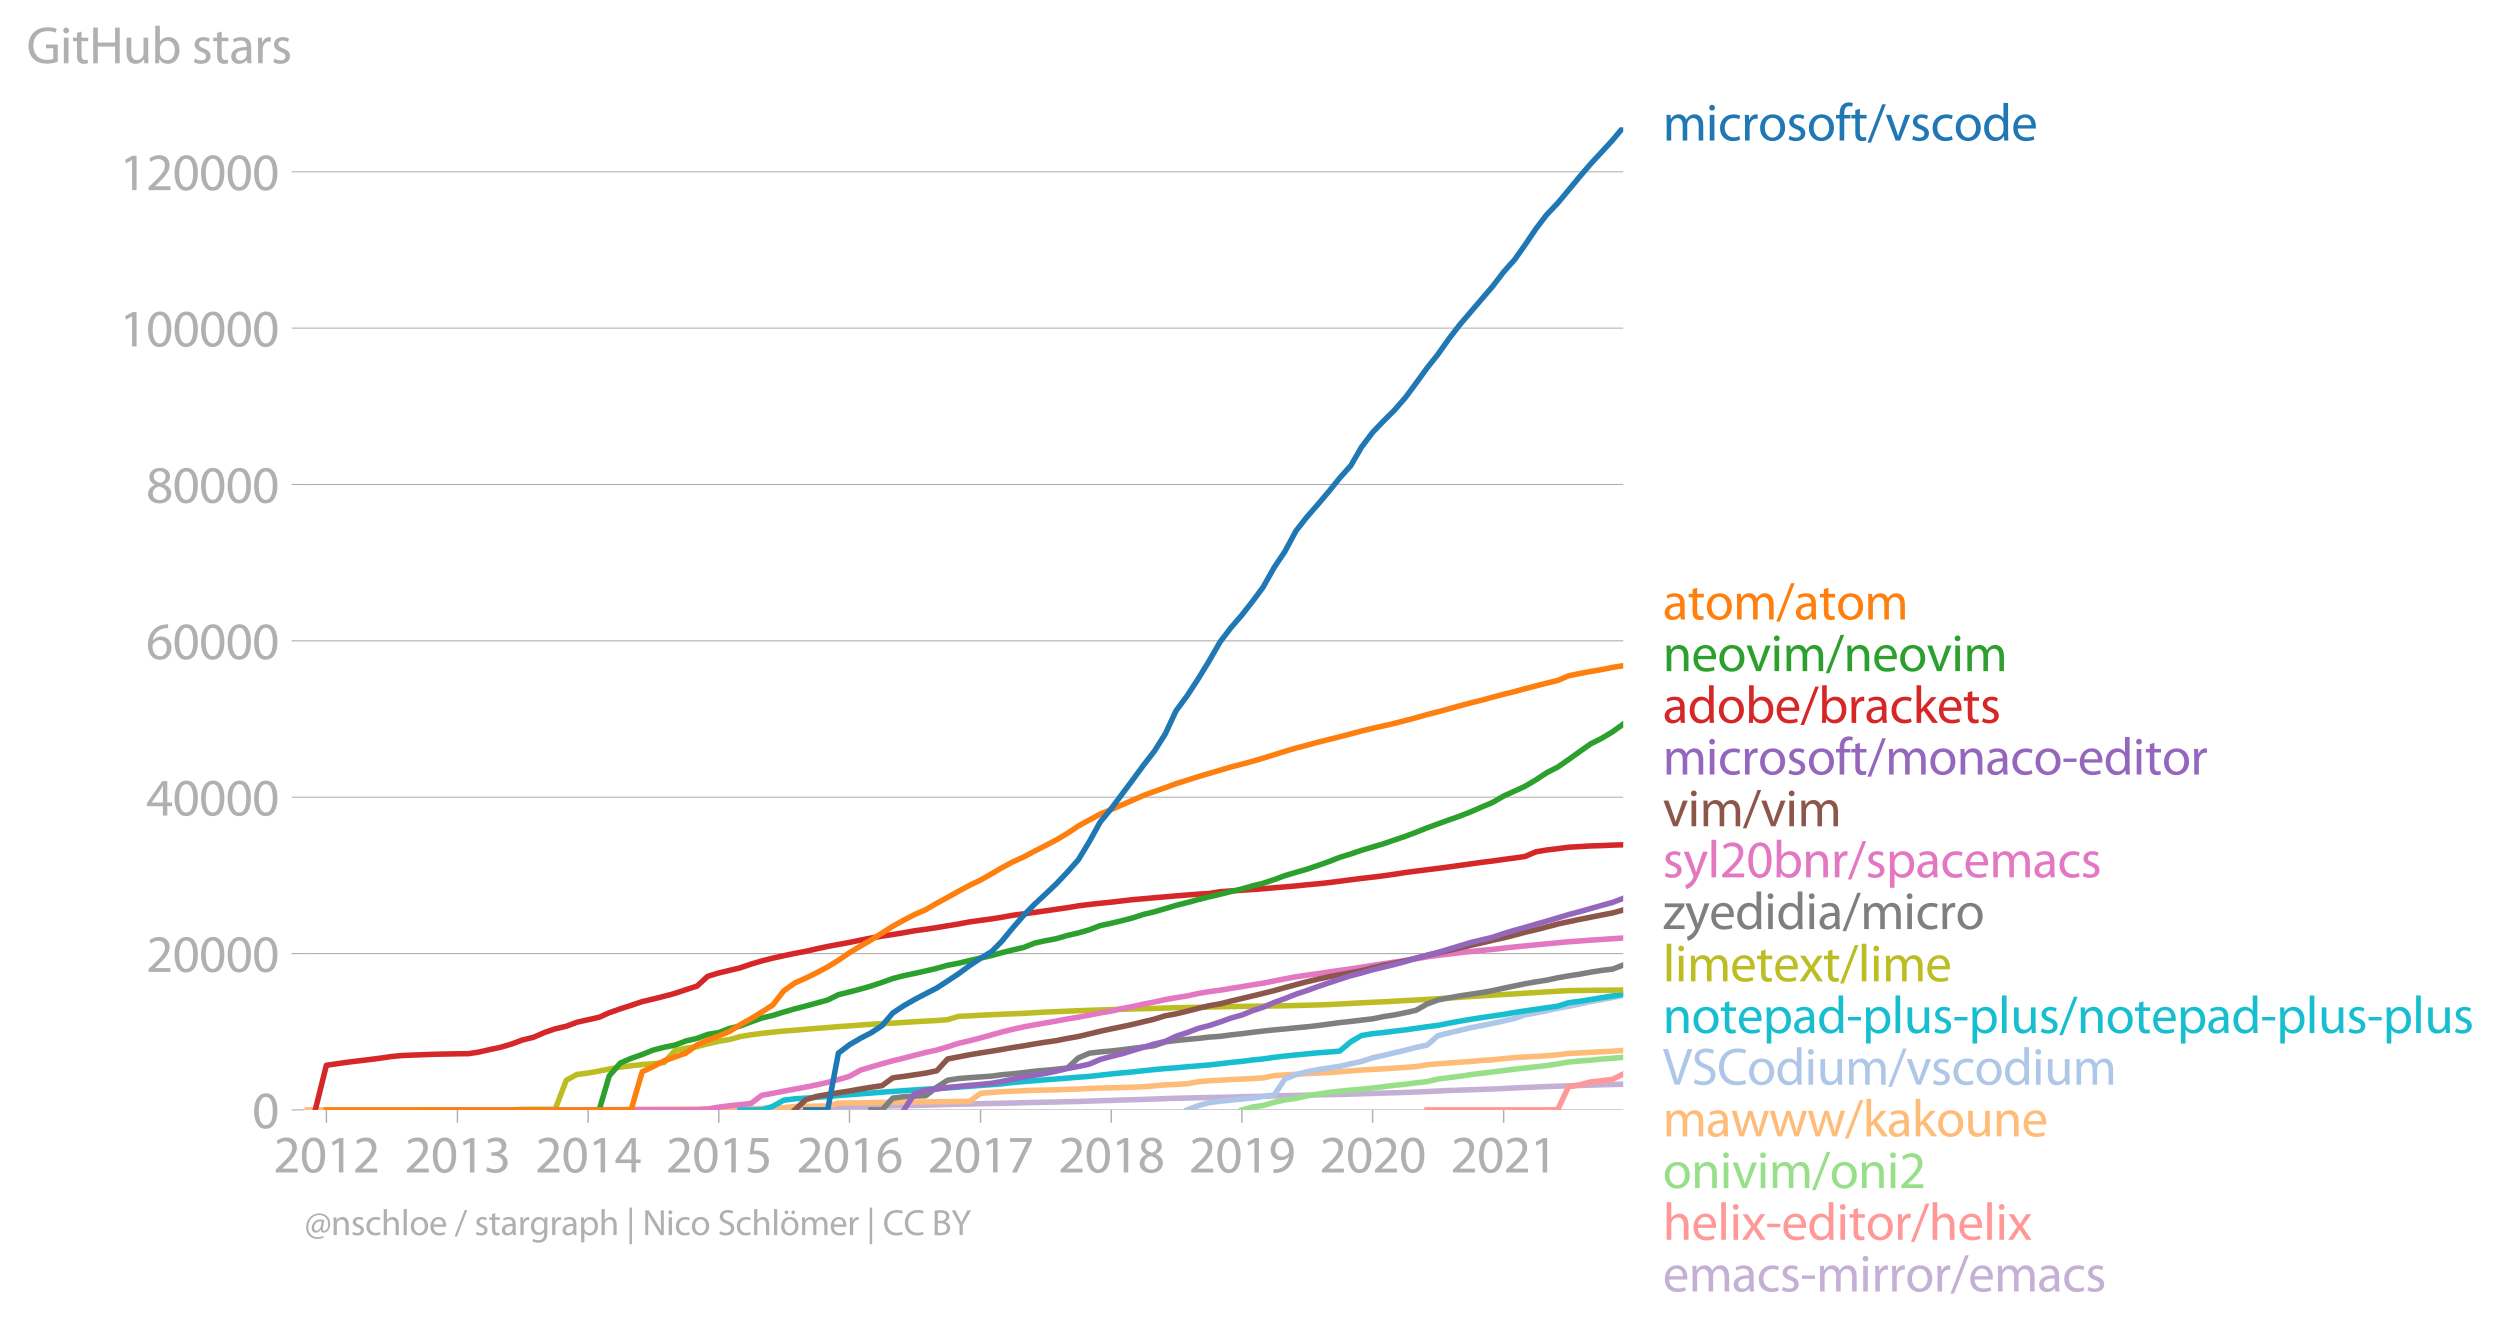 <svg xmlns:xlink="http://www.w3.org/1999/xlink" width="902.721" height="479.642" viewBox="0 0 677.041 359.732" xmlns="http://www.w3.org/2000/svg"><defs><style>*{stroke-linejoin:round;stroke-linecap:butt}</style></defs><g id="figure_1"><path d="M0 359.732h677.04V0H0v359.732z" style="fill:none" id="patch_1"/><g id="axes_1"><path d="M82.476 300.584h357.12V34.472H82.476v266.112z" style="fill:none" id="patch_2"/><g id="matplotlib.axis_1"><g id="xtick_1"><g id="line2d_1"><defs><path id="m23c4652d23" d="M0 0v3.5" style="stroke:#b0b0b0;stroke-width:.4"/></defs><use xlink:href="#m23c4652d23" x="88.391" y="300.584" style="fill:#b0b0b0;stroke:#b0b0b0;stroke-width:.4"/></g><g style="fill:#b0b0b0" transform="matrix(.14 0 0 -.14 74.028 317.524)" id="text_1"><defs><path id="MyriadPro-Regular-32" d="M2944 0v467H1075v13l333 307c877 845 1434 1466 1434 2234 0 595-378 1209-1274 1209-480 0-890-179-1178-422l180-397c192 160 505 352 883 352 621 0 825-390 825-813-6-627-486-1164-1548-2176L288 346V0h2656z" transform="scale(.016)"/><path id="MyriadPro-Regular-30" d="M1677 4230c-845 0-1447-768-1447-2163C243 691 794-70 1606-70c922 0 1447 780 1447 2195 0 1325-499 2105-1376 2105zm-32-435c582 0 845-672 845-1696 0-1062-276-1734-852-1734-512 0-844 614-844 1696 0 1133 358 1734 851 1734z" transform="scale(.016)"/><path id="MyriadPro-Regular-31" d="M1510 0h544v4160h-480l-908-486 108-429 724 390h12V0z" transform="scale(.016)"/></defs><use xlink:href="#MyriadPro-Regular-32"/><use xlink:href="#MyriadPro-Regular-30" x="51.3"/><use xlink:href="#MyriadPro-Regular-31" x="102.6"/><use xlink:href="#MyriadPro-Regular-32" x="153.9"/></g></g><g id="xtick_2"><use xlink:href="#m23c4652d23" x="123.88" y="300.584" style="fill:#b0b0b0;stroke:#b0b0b0;stroke-width:.4" id="line2d_2"/><g style="fill:#b0b0b0" transform="matrix(.14 0 0 -.14 109.517 317.524)" id="text_2"><defs><path id="MyriadPro-Regular-33" d="M269 211C474 77 883-70 1350-70c999 0 1517 582 1517 1248 0 582-416 966-928 1068v13c512 186 768 551 768 979 0 506-371 992-1190 992-448 0-871-160-1088-320l147-409c179 128 499 275 832 275 518 0 730-294 730-627 0-493-519-704-928-704H896v-423h314c544 0 1068-249 1075-832 6-345-218-806-941-806-390 0-762 160-922 262L269 211z" transform="scale(.016)"/></defs><use xlink:href="#MyriadPro-Regular-32"/><use xlink:href="#MyriadPro-Regular-30" x="51.3"/><use xlink:href="#MyriadPro-Regular-31" x="102.6"/><use xlink:href="#MyriadPro-Regular-33" x="153.9"/></g></g><g id="xtick_3"><use xlink:href="#m23c4652d23" x="159.272" y="300.584" style="fill:#b0b0b0;stroke:#b0b0b0;stroke-width:.4" id="line2d_3"/><g style="fill:#b0b0b0" transform="matrix(.14 0 0 -.14 144.909 317.524)" id="text_3"><defs><path id="MyriadPro-Regular-34" d="M2560 0v1133h582v441h-582v2586h-608L96 1504v-371h1933V0h531zM666 1574v13l1017 1415c115 192 218 371 346 614h19c-13-218-19-435-19-653V1574H666z" transform="scale(.016)"/></defs><use xlink:href="#MyriadPro-Regular-32"/><use xlink:href="#MyriadPro-Regular-30" x="51.3"/><use xlink:href="#MyriadPro-Regular-31" x="102.6"/><use xlink:href="#MyriadPro-Regular-34" x="153.9"/></g></g><g id="xtick_4"><use xlink:href="#m23c4652d23" x="194.664" y="300.584" style="fill:#b0b0b0;stroke:#b0b0b0;stroke-width:.4" id="line2d_4"/><g style="fill:#b0b0b0" transform="matrix(.14 0 0 -.14 180.301 317.524)" id="text_4"><defs><path id="MyriadPro-Regular-35" d="M2771 4160H781L512 2163c154 19 339 45 576 45 832 0 1190-384 1197-922 0-556-455-902-986-902-377 0-717 128-889 230L269 186C467 58 851-70 1306-70c902 0 1548 608 1548 1420 0 525-268 884-595 1069-256 154-576 224-896 224-153 0-243-13-339-25l160 1068h1587v474z" transform="scale(.016)"/></defs><use xlink:href="#MyriadPro-Regular-32"/><use xlink:href="#MyriadPro-Regular-30" x="51.3"/><use xlink:href="#MyriadPro-Regular-31" x="102.6"/><use xlink:href="#MyriadPro-Regular-35" x="153.9"/></g></g><g id="xtick_5"><use xlink:href="#m23c4652d23" x="230.056" y="300.584" style="fill:#b0b0b0;stroke:#b0b0b0;stroke-width:.4" id="line2d_5"/><g style="fill:#b0b0b0" transform="matrix(.14 0 0 -.14 215.693 317.524)" id="text_5"><defs><path id="MyriadPro-Regular-36" d="M2662 4224c-102 0-243-6-409-32-525-64-986-275-1331-614-410-410-704-1056-704-1876C218 621 800-70 1690-70c864 0 1382 704 1382 1465 0 813-518 1344-1254 1344-461 0-807-217-1005-480h-19c96 685 563 1331 1446 1479 160 25 307 32 422 25v461zM1690 365c-589 0-903 505-916 1190 0 103 26 186 64 250 154 301 468 512 807 512 518 0 857-359 857-954s-326-998-806-998h-6z" transform="scale(.016)"/></defs><use xlink:href="#MyriadPro-Regular-32"/><use xlink:href="#MyriadPro-Regular-30" x="51.3"/><use xlink:href="#MyriadPro-Regular-31" x="102.6"/><use xlink:href="#MyriadPro-Regular-36" x="153.9"/></g></g><g id="xtick_6"><use xlink:href="#m23c4652d23" x="265.545" y="300.584" style="fill:#b0b0b0;stroke:#b0b0b0;stroke-width:.4" id="line2d_6"/><g style="fill:#b0b0b0" transform="matrix(.14 0 0 -.14 251.182 317.524)" id="text_6"><defs><path id="MyriadPro-Regular-37" d="M365 4160v-467h2035v-13L595 0h583l1811 3789v371H365z" transform="scale(.016)"/></defs><use xlink:href="#MyriadPro-Regular-32"/><use xlink:href="#MyriadPro-Regular-30" x="51.3"/><use xlink:href="#MyriadPro-Regular-31" x="102.6"/><use xlink:href="#MyriadPro-Regular-37" x="153.9"/></g></g><g id="xtick_7"><use xlink:href="#m23c4652d23" x="300.937" y="300.584" style="fill:#b0b0b0;stroke:#b0b0b0;stroke-width:.4" id="line2d_7"/><g style="fill:#b0b0b0" transform="matrix(.14 0 0 -.14 286.574 317.524)" id="text_7"><defs><path id="MyriadPro-Regular-38" d="M1062 2170c-512-218-825-589-825-1114C237 448 762-70 1632-70c794 0 1414 486 1414 1209 0 506-320 871-838 1075v20c512 243 685 620 685 972 0 519-403 1024-1210 1024-729 0-1286-448-1286-1107 0-358 198-717 659-934l6-19zm583-1831c-531 0-851 371-832 794 0 397 262 717 749 857 563-160 915-403 915-908 0-423-327-743-832-743zm6 3488c506 0 704-345 704-678 0-378-275-634-633-755-480 128-794 352-794 768 0 358 256 665 723 665z" transform="scale(.016)"/></defs><use xlink:href="#MyriadPro-Regular-32"/><use xlink:href="#MyriadPro-Regular-30" x="51.3"/><use xlink:href="#MyriadPro-Regular-31" x="102.6"/><use xlink:href="#MyriadPro-Regular-38" x="153.9"/></g></g><g id="xtick_8"><use xlink:href="#m23c4652d23" x="336.329" y="300.584" style="fill:#b0b0b0;stroke:#b0b0b0;stroke-width:.4" id="line2d_8"/><g style="fill:#b0b0b0" transform="matrix(.14 0 0 -.14 321.966 317.524)" id="text_8"><defs><path id="MyriadPro-Regular-39" d="M614-64c135-6 314 0 519 32 448 51 889 243 1209 557 410 397 717 1037 717 1952 0 1062-525 1753-1376 1753S262 3539 262 2752c0-710 480-1274 1229-1274 416 0 749 167 979 448h20c-77-492-276-857-551-1107-237-224-544-358-870-403-192-19-333-32-455-19V-64zm1024 3866c589 0 852-544 852-1255 0-89-20-153-52-205-147-249-441-435-819-435-486 0-800 365-800 883 0 589 339 1012 813 1012h6z" transform="scale(.016)"/></defs><use xlink:href="#MyriadPro-Regular-32"/><use xlink:href="#MyriadPro-Regular-30" x="51.3"/><use xlink:href="#MyriadPro-Regular-31" x="102.6"/><use xlink:href="#MyriadPro-Regular-39" x="153.9"/></g></g><g id="xtick_9"><use xlink:href="#m23c4652d23" x="371.721" y="300.584" style="fill:#b0b0b0;stroke:#b0b0b0;stroke-width:.4" id="line2d_9"/><g style="fill:#b0b0b0" transform="matrix(.14 0 0 -.14 357.358 317.524)" id="text_9"><use xlink:href="#MyriadPro-Regular-32"/><use xlink:href="#MyriadPro-Regular-30" x="51.3"/><use xlink:href="#MyriadPro-Regular-32" x="102.6"/><use xlink:href="#MyriadPro-Regular-30" x="153.9"/></g></g><g id="xtick_10"><use xlink:href="#m23c4652d23" x="407.21" y="300.584" style="fill:#b0b0b0;stroke:#b0b0b0;stroke-width:.4" id="line2d_10"/><g style="fill:#b0b0b0" transform="matrix(.14 0 0 -.14 392.847 317.524)" id="text_10"><use xlink:href="#MyriadPro-Regular-32"/><use xlink:href="#MyriadPro-Regular-30" x="51.3"/><use xlink:href="#MyriadPro-Regular-32" x="102.6"/><use xlink:href="#MyriadPro-Regular-31" x="153.9"/></g></g></g><g id="matplotlib.axis_2"><g id="ytick_1"><path d="M82.476 300.584h357.12" clip-path="url(#pfb5ffe4d41)" style="fill:none;stroke:#b0b0b0;stroke-width:.3;stroke-linecap:square" id="line2d_11"/><g id="line2d_12"><defs><path id="m9f11c8419b" d="M0 0h-3.5" style="stroke:#b0b0b0;stroke-width:.3"/></defs><use xlink:href="#m9f11c8419b" x="82.476" y="300.584" style="fill:#b0b0b0;stroke:#b0b0b0;stroke-width:.3"/></g><use xlink:href="#MyriadPro-Regular-30" style="fill:#b0b0b0" transform="matrix(.14 0 0 -.14 68.295 305.554)" id="text_11"/></g><g id="ytick_2"><path d="M82.476 258.24h357.12" clip-path="url(#pfb5ffe4d41)" style="fill:none;stroke:#b0b0b0;stroke-width:.3;stroke-linecap:square" id="line2d_13"/><use xlink:href="#m9f11c8419b" x="82.476" y="258.24" style="fill:#b0b0b0;stroke:#b0b0b0;stroke-width:.3" id="line2d_14"/><g style="fill:#b0b0b0" transform="matrix(.14 0 0 -.14 39.568 263.21)" id="text_12"><use xlink:href="#MyriadPro-Regular-32"/><use xlink:href="#MyriadPro-Regular-30" x="51.3"/><use xlink:href="#MyriadPro-Regular-30" x="102.6"/><use xlink:href="#MyriadPro-Regular-30" x="153.9"/><use xlink:href="#MyriadPro-Regular-30" x="205.2"/></g></g><g id="ytick_3"><path d="M82.476 215.897h357.12" clip-path="url(#pfb5ffe4d41)" style="fill:none;stroke:#b0b0b0;stroke-width:.3;stroke-linecap:square" id="line2d_15"/><use xlink:href="#m9f11c8419b" x="82.476" y="215.897" style="fill:#b0b0b0;stroke:#b0b0b0;stroke-width:.3" id="line2d_16"/><g style="fill:#b0b0b0" transform="matrix(.14 0 0 -.14 39.568 220.867)" id="text_13"><use xlink:href="#MyriadPro-Regular-34"/><use xlink:href="#MyriadPro-Regular-30" x="51.3"/><use xlink:href="#MyriadPro-Regular-30" x="102.6"/><use xlink:href="#MyriadPro-Regular-30" x="153.9"/><use xlink:href="#MyriadPro-Regular-30" x="205.2"/></g></g><g id="ytick_4"><path d="M82.476 173.553h357.12" clip-path="url(#pfb5ffe4d41)" style="fill:none;stroke:#b0b0b0;stroke-width:.3;stroke-linecap:square" id="line2d_17"/><use xlink:href="#m9f11c8419b" x="82.476" y="173.553" style="fill:#b0b0b0;stroke:#b0b0b0;stroke-width:.3" id="line2d_18"/><g style="fill:#b0b0b0" transform="matrix(.14 0 0 -.14 39.568 178.523)" id="text_14"><use xlink:href="#MyriadPro-Regular-36"/><use xlink:href="#MyriadPro-Regular-30" x="51.3"/><use xlink:href="#MyriadPro-Regular-30" x="102.6"/><use xlink:href="#MyriadPro-Regular-30" x="153.9"/><use xlink:href="#MyriadPro-Regular-30" x="205.2"/></g></g><g id="ytick_5"><path d="M82.476 131.21h357.12" clip-path="url(#pfb5ffe4d41)" style="fill:none;stroke:#b0b0b0;stroke-width:.3;stroke-linecap:square" id="line2d_19"/><use xlink:href="#m9f11c8419b" x="82.476" y="131.21" style="fill:#b0b0b0;stroke:#b0b0b0;stroke-width:.3" id="line2d_20"/><g style="fill:#b0b0b0" transform="matrix(.14 0 0 -.14 39.568 136.18)" id="text_15"><use xlink:href="#MyriadPro-Regular-38"/><use xlink:href="#MyriadPro-Regular-30" x="51.3"/><use xlink:href="#MyriadPro-Regular-30" x="102.6"/><use xlink:href="#MyriadPro-Regular-30" x="153.9"/><use xlink:href="#MyriadPro-Regular-30" x="205.2"/></g></g><g id="ytick_6"><path d="M82.476 88.866h357.12" clip-path="url(#pfb5ffe4d41)" style="fill:none;stroke:#b0b0b0;stroke-width:.3;stroke-linecap:square" id="line2d_21"/><use xlink:href="#m9f11c8419b" x="82.476" y="88.866" style="fill:#b0b0b0;stroke:#b0b0b0;stroke-width:.3" id="line2d_22"/><g style="fill:#b0b0b0" transform="matrix(.14 0 0 -.14 32.387 93.836)" id="text_16"><use xlink:href="#MyriadPro-Regular-31"/><use xlink:href="#MyriadPro-Regular-30" x="51.3"/><use xlink:href="#MyriadPro-Regular-30" x="102.6"/><use xlink:href="#MyriadPro-Regular-30" x="153.9"/><use xlink:href="#MyriadPro-Regular-30" x="205.2"/><use xlink:href="#MyriadPro-Regular-30" x="256.5"/></g></g><g id="ytick_7"><path d="M82.476 46.523h357.12" clip-path="url(#pfb5ffe4d41)" style="fill:none;stroke:#b0b0b0;stroke-width:.3;stroke-linecap:square" id="line2d_23"/><use xlink:href="#m9f11c8419b" x="82.476" y="46.523" style="fill:#b0b0b0;stroke:#b0b0b0;stroke-width:.3" id="line2d_24"/><g style="fill:#b0b0b0" transform="matrix(.14 0 0 -.14 32.387 51.493)" id="text_17"><use xlink:href="#MyriadPro-Regular-31"/><use xlink:href="#MyriadPro-Regular-32" x="51.3"/><use xlink:href="#MyriadPro-Regular-30" x="102.6"/><use xlink:href="#MyriadPro-Regular-30" x="153.9"/><use xlink:href="#MyriadPro-Regular-30" x="205.2"/><use xlink:href="#MyriadPro-Regular-30" x="256.5"/></g></g><g style="fill:#b0b0b0" transform="matrix(.14 0 0 -.14 7.2 17.14)" id="text_18"><defs><path id="MyriadPro-Regular-47" d="M3770 2266H2349v-448h877V531c-128-64-378-115-743-115-1005 0-1664 646-1664 1741 0 1081 685 1734 1735 1734 435 0 723-83 953-185l135 454c-186 90-576 198-1076 198-1446 0-2329-940-2336-2227 0-672 231-1248 602-1606 422-403 960-570 1613-570 582 0 1075 147 1325 237v2074z" transform="scale(.016)"/><path id="MyriadPro-Regular-69" d="M1030 0v3098H467V0h563zM749 4320c-205 0-352-154-352-352 0-192 141-346 339-346 224 0 365 154 358 346 0 198-134 352-345 352z" transform="scale(.016)"/><path id="MyriadPro-Regular-74" d="M595 3667v-569H115v-429h480V979c0-365 58-640 218-806C947 19 1158-70 1421-70c217 0 390 38 499 83l-26 422c-83-25-172-38-326-38-314 0-422 217-422 601v1671h806v429h-806v742l-551-173z" transform="scale(.016)"/><path id="MyriadPro-Regular-48" d="M486 4314V0h557v2022h2087V0h563v4314h-563V2509H1043v1805H486z" transform="scale(.016)"/><path id="MyriadPro-Regular-75" d="M3059 3098h-563V1197c0-103-19-205-51-288-103-250-365-512-743-512-512 0-691 397-691 985v1716H448V1286C448 198 1030-70 1517-70c550 0 877 326 1024 576h13l32-506h499c-19 243-26 525-26 845v2253z" transform="scale(.016)"/><path id="MyriadPro-Regular-62" d="M467 800c0-275-13-589-25-800h486l26 512h19c230-410 589-582 1037-582 691 0 1388 550 1388 1657 7 941-537 1581-1305 1581-499 0-858-224-1056-570h-13v1946H467V800zm557 998c0 90 19 167 32 231 115 429 474 691 858 691 601 0 921-531 921-1152 0-710-352-1190-941-1190-409 0-736 268-844 659-13 64-26 134-26 205v556z" transform="scale(.016)"/><path id="MyriadPro-Regular-73" d="M250 147C467 19 781-70 1120-70c736 0 1158 390 1158 934 0 461-275 730-812 934-404 154-589 269-589 525 0 231 185 423 518 423 288 0 512-103 634-180l141 410c-173 102-448 192-762 192-666 0-1069-410-1069-909 0-371 263-678 819-877 416-153 576-300 576-569 0-256-192-461-601-461-282 0-576 115-743 224L250 147z" transform="scale(.016)"/><path id="MyriadPro-Regular-61" d="M2643 1901c0 621-230 1267-1177 1267-391 0-762-109-1018-275l128-371c218 140 518 230 806 230 634 0 704-461 704-717v-64C890 1978 224 1568 224 819c0-448 320-889 947-889 442 0 775 217 947 460h20l44-390h512c-38 211-51 474-51 742v1159zm-544-858c0-57-13-121-32-179-89-262-345-518-749-518-288 0-531 172-531 537 0 602 698 711 1312 698v-538z" transform="scale(.016)"/><path id="MyriadPro-Regular-72" d="M467 0h557v1651c0 96 13 186 26 263 76 422 358 723 755 723 77 0 134-7 192-19v531c-51 13-96 19-160 19-378 0-717-262-858-678h-25l-20 608H442c19-288 25-602 25-967V0z" transform="scale(.016)"/></defs><use xlink:href="#MyriadPro-Regular-47"/><use xlink:href="#MyriadPro-Regular-69" x="64.6"/><use xlink:href="#MyriadPro-Regular-74" x="88"/><use xlink:href="#MyriadPro-Regular-48" x="121.1"/><use xlink:href="#MyriadPro-Regular-75" x="186.3"/><use xlink:href="#MyriadPro-Regular-62" x="241.4"/><use xlink:href="#MyriadPro-Regular-20" x="298.3"/><use xlink:href="#MyriadPro-Regular-73" x="319.5"/><use xlink:href="#MyriadPro-Regular-74" x="359.1"/><use xlink:href="#MyriadPro-Regular-61" x="392.2"/><use xlink:href="#MyriadPro-Regular-72" x="440.4"/><use xlink:href="#MyriadPro-Regular-73" x="473.1"/></g></g><path d="m179.829 300.584 3.005-.01 2.91-.013 3.005-.051 2.91-.074 3.005-.034 3.006-.062 2.715-.05 3.006-.064 2.909-.05 3.006-.041 2.909-.053 3.006-.038 3.005-.05 2.91-.056 3.005-.036 2.91-.055 3.005-.044 3.006-.075 2.812-.084 3.006-.066 2.909-.082 3.006-.068 2.909-.062 3.006-.076 3.005-.076 2.91-.108 3.005-.078 2.91-.049 3.005-.08 3.006-.062 2.715-.066 3.006-.059 2.909-.08 3.006-.074 2.909-.058 3.006-.065 3.005-.083 2.91-.059 3.005-.1 2.91-.099 3.005-.08 3.006-.117 2.715-.072 3.006-.089 2.909-.1 3.006-.118 2.909-.08 3.006-.072 3.005-.074 2.91-.062 3.005-.055 2.91-.063 3.005-.1 3.006-.06 2.715-.063 3.006-.08 2.909-.072 3.006-.072 2.909-.08 3.006-.083 3.005-.055 2.91-.055 3.005-.085 2.91-.082 3.005-.1 3.006-.095 2.812-.08 3.006-.104 2.909-.106 3.006-.125 2.909-.146 3.006-.138 3.005-.102 2.91-.103 3.005-.093 2.91-.106 3.005-.14 3.006-.152 2.715-.125 3.006-.117 2.909-.131 3.006-.1 2.909-.103 3.006-.08 3.005-.109 2.91-.087 3.005-.074 2.91-.09" clip-path="url(#pfb5ffe4d41)" style="fill:none;stroke:#c5b0d5;stroke-width:1.5;stroke-linecap:square" id="line2d_25"/><path d="m386.46 300.584 2.909-.002H418.846l3.006-.049 2.909-6.201 3.006-.534 3.005-.8 2.91-.328 3.005-.369 2.91-1.444" clip-path="url(#pfb5ffe4d41)" style="fill:none;stroke:#ff9896;stroke-width:1.5;stroke-linecap:square" id="line2d_26"/><path d="m336.33 300.584 3.005-.813 2.715-.39 3.006-.849 2.909-.648 3.006-.427 2.909-.654 3.006-.502 3.005-.47 2.91-.322 3.005-.288 2.91-.263 3.005-.294 3.006-.377 2.812-.343 3.006-.31 2.909-.382 3.006-.32 2.909-.694 3.006-.392 3.005-.379 2.91-.45 3.005-.342 2.91-.395 3.005-.358 3.006-.381 2.715-.299 3.006-.337 2.909-.317 3.006-.47 2.909-.485 3.006-.298 3.005-.216 2.91-.305 3.005-.218 2.91-.271" clip-path="url(#pfb5ffe4d41)" style="fill:none;stroke:#98df8a;stroke-width:1.5;stroke-linecap:square" id="line2d_27"/><g style="fill:#1f77b4" transform="matrix(.14 0 0 -.14 450.31 38.056)" id="text_19"><defs><path id="MyriadPro-Regular-6d" d="M467 0h551v1869c0 96 12 192 44 275 90 282 346 563 698 563 429 0 646-358 646-851V0h551v1914c0 102 19 204 45 281 96 275 345 512 665 512 455 0 672-358 672-953V0h551v1824c0 1075-608 1344-1018 1344-294 0-499-77-685-218-128-96-249-230-345-403h-13c-135 365-455 621-877 621-512 0-800-275-973-570h-19l-26 500H442c19-256 25-519 25-839V0z" transform="scale(.016)"/><path id="MyriadPro-Regular-63" d="M2579 538c-160-71-371-154-691-154-614 0-1075 442-1075 1158 0 647 384 1172 1094 1172 307 0 519-71 653-148l128 436c-154 76-448 160-781 160-1011 0-1664-692-1664-1645C243 570 851-70 1786-70c416 0 742 108 889 185l-96 423z" transform="scale(.016)"/><path id="MyriadPro-Regular-6f" d="M1779 3168c-857 0-1536-608-1536-1645C243 544 890-70 1728-70c749 0 1542 499 1542 1644 0 948-601 1594-1491 1594zm-13-422c666 0 928-666 928-1191 0-697-403-1203-940-1203-551 0-941 512-941 1190 0 589 288 1204 953 1204z" transform="scale(.016)"/><path id="MyriadPro-Regular-66" d="M1082 0v2669h748v429h-748v166c0 474 121 896 601 896 160 0 275-32 359-70l76 435c-108 45-281 89-480 89-262 0-544-83-755-288-262-249-358-646-358-1081v-147H90v-429h435V0h557z" transform="scale(.016)"/><path id="MyriadPro-Regular-2f" d="m422-256 1792 4640h-435L-6-256h428z" transform="scale(.016)"/><path id="MyriadPro-Regular-76" d="M83 3098 1261 0h537l1216 3098h-588l-602-1741c-102-282-192-538-262-794h-20c-64 256-147 512-249 794L685 3098H83z" transform="scale(.016)"/><path id="MyriadPro-Regular-64" d="M2579 4544V2694h-13c-140 250-460 474-934 474-755 0-1395-634-1389-1664C243 563 819-70 1568-70c506 0 883 262 1056 608h13l25-538h506c-19 211-26 525-26 800v3744h-563zm0-3245c0-89-6-166-25-243-103-422-448-672-826-672-608 0-915 518-915 1146 0 684 345 1196 928 1196 422 0 729-294 813-652 19-71 25-167 25-237v-538z" transform="scale(.016)"/><path id="MyriadPro-Regular-65" d="M2957 1446c6 58 19 148 19 263 0 569-269 1459-1280 1459-902 0-1453-736-1453-1670C243 563 813-70 1766-70c493 0 832 108 1031 198l-96 403c-211-89-455-160-858-160-563 0-1049 314-1062 1075h2176zM787 1850c45 390 295 915 864 915 634 0 787-557 781-915H787z" transform="scale(.016)"/></defs><use xlink:href="#MyriadPro-Regular-6d"/><use xlink:href="#MyriadPro-Regular-69" x="83.4"/><use xlink:href="#MyriadPro-Regular-63" x="106.8"/><use xlink:href="#MyriadPro-Regular-72" x="151.6"/><use xlink:href="#MyriadPro-Regular-6f" x="184.3"/><use xlink:href="#MyriadPro-Regular-73" x="239.2"/><use xlink:href="#MyriadPro-Regular-6f" x="278.8"/><use xlink:href="#MyriadPro-Regular-66" x="333.7"/><use xlink:href="#MyriadPro-Regular-74" x="362.9"/><use xlink:href="#MyriadPro-Regular-2f" x="396"/><use xlink:href="#MyriadPro-Regular-76" x="430.3"/><use xlink:href="#MyriadPro-Regular-73" x="478.4"/><use xlink:href="#MyriadPro-Regular-63" x="518"/><use xlink:href="#MyriadPro-Regular-6f" x="562.8"/><use xlink:href="#MyriadPro-Regular-64" x="617.7"/><use xlink:href="#MyriadPro-Regular-65" x="674.1"/></g><g style="fill:#ff7f0e" transform="matrix(.14 0 0 -.14 450.31 167.76)" id="text_20"><use xlink:href="#MyriadPro-Regular-61"/><use xlink:href="#MyriadPro-Regular-74" x="48.2"/><use xlink:href="#MyriadPro-Regular-6f" x="81.3"/><use xlink:href="#MyriadPro-Regular-6d" x="136.2"/><use xlink:href="#MyriadPro-Regular-2f" x="219.6"/><use xlink:href="#MyriadPro-Regular-61" x="253.9"/><use xlink:href="#MyriadPro-Regular-74" x="302.1"/><use xlink:href="#MyriadPro-Regular-6f" x="335.2"/><use xlink:href="#MyriadPro-Regular-6d" x="390.1"/></g><g style="fill:#2ca02c" transform="matrix(.14 0 0 -.14 450.31 181.76)" id="text_21"><defs><path id="MyriadPro-Regular-6e" d="M467 0h563v1862c0 96 13 192 39 263 96 313 384 576 755 576 531 0 717-416 717-915V0h563v1850c0 1062-666 1318-1094 1318-512 0-871-288-1024-582h-13l-32 512H442c19-256 25-519 25-839V0z" transform="scale(.016)"/></defs><use xlink:href="#MyriadPro-Regular-6e"/><use xlink:href="#MyriadPro-Regular-65" x="55.5"/><use xlink:href="#MyriadPro-Regular-6f" x="105.6"/><use xlink:href="#MyriadPro-Regular-76" x="160.5"/><use xlink:href="#MyriadPro-Regular-69" x="208.6"/><use xlink:href="#MyriadPro-Regular-6d" x="232"/><use xlink:href="#MyriadPro-Regular-2f" x="315.4"/><use xlink:href="#MyriadPro-Regular-6e" x="349.7"/><use xlink:href="#MyriadPro-Regular-65" x="405.2"/><use xlink:href="#MyriadPro-Regular-6f" x="455.3"/><use xlink:href="#MyriadPro-Regular-76" x="510.2"/><use xlink:href="#MyriadPro-Regular-69" x="558.3"/><use xlink:href="#MyriadPro-Regular-6d" x="581.7"/></g><g style="fill:#d62728" transform="matrix(.14 0 0 -.14 450.31 195.76)" id="text_22"><defs><path id="MyriadPro-Regular-6b" d="M1024 4544H467V0h557v1165l288 320L2381 0h685L1702 1824l1197 1274h-678l-909-1069c-90-109-198-243-275-352h-13v2867z" transform="scale(.016)"/></defs><use xlink:href="#MyriadPro-Regular-61"/><use xlink:href="#MyriadPro-Regular-64" x="48.2"/><use xlink:href="#MyriadPro-Regular-6f" x="104.6"/><use xlink:href="#MyriadPro-Regular-62" x="159.5"/><use xlink:href="#MyriadPro-Regular-65" x="216.4"/><use xlink:href="#MyriadPro-Regular-2f" x="266.5"/><use xlink:href="#MyriadPro-Regular-62" x="300.8"/><use xlink:href="#MyriadPro-Regular-72" x="357.7"/><use xlink:href="#MyriadPro-Regular-61" x="390.4"/><use xlink:href="#MyriadPro-Regular-63" x="438.6"/><use xlink:href="#MyriadPro-Regular-6b" x="483.4"/><use xlink:href="#MyriadPro-Regular-65" x="530.3"/><use xlink:href="#MyriadPro-Regular-74" x="580.4"/><use xlink:href="#MyriadPro-Regular-73" x="613.5"/></g><g style="fill:#9467bd" transform="matrix(.14 0 0 -.14 450.31 209.76)" id="text_23"><defs><path id="MyriadPro-Regular-2d" d="M192 1939v-416h1581v416H192z" transform="scale(.016)"/></defs><use xlink:href="#MyriadPro-Regular-6d"/><use xlink:href="#MyriadPro-Regular-69" x="83.4"/><use xlink:href="#MyriadPro-Regular-63" x="106.8"/><use xlink:href="#MyriadPro-Regular-72" x="151.6"/><use xlink:href="#MyriadPro-Regular-6f" x="184.3"/><use xlink:href="#MyriadPro-Regular-73" x="239.2"/><use xlink:href="#MyriadPro-Regular-6f" x="278.8"/><use xlink:href="#MyriadPro-Regular-66" x="333.7"/><use xlink:href="#MyriadPro-Regular-74" x="362.9"/><use xlink:href="#MyriadPro-Regular-2f" x="396"/><use xlink:href="#MyriadPro-Regular-6d" x="430.3"/><use xlink:href="#MyriadPro-Regular-6f" x="513.7"/><use xlink:href="#MyriadPro-Regular-6e" x="568.6"/><use xlink:href="#MyriadPro-Regular-61" x="624.1"/><use xlink:href="#MyriadPro-Regular-63" x="672.3"/><use xlink:href="#MyriadPro-Regular-6f" x="717.1"/><use xlink:href="#MyriadPro-Regular-2d" x="772"/><use xlink:href="#MyriadPro-Regular-65" x="802.7"/><use xlink:href="#MyriadPro-Regular-64" x="852.8"/><use xlink:href="#MyriadPro-Regular-69" x="909.2"/><use xlink:href="#MyriadPro-Regular-74" x="932.6"/><use xlink:href="#MyriadPro-Regular-6f" x="965.7"/><use xlink:href="#MyriadPro-Regular-72" x="1020.6"/></g><g style="fill:#8c564b" transform="matrix(.14 0 0 -.14 450.31 223.76)" id="text_24"><use xlink:href="#MyriadPro-Regular-76"/><use xlink:href="#MyriadPro-Regular-69" x="48.1"/><use xlink:href="#MyriadPro-Regular-6d" x="71.5"/><use xlink:href="#MyriadPro-Regular-2f" x="154.9"/><use xlink:href="#MyriadPro-Regular-76" x="189.2"/><use xlink:href="#MyriadPro-Regular-69" x="237.3"/><use xlink:href="#MyriadPro-Regular-6d" x="260.7"/></g><g style="fill:#e377c2" transform="matrix(.14 0 0 -.14 450.31 237.6)" id="text_25"><defs><path id="MyriadPro-Regular-79" d="M58 3098 1203 243c26-70 39-115 39-147s-20-77-45-134c-128-288-320-506-474-628-166-140-352-230-493-275l141-473c141 25 416 121 691 364 384 333 660 877 1063 1940l845 2208h-596l-614-1818c-77-224-141-461-198-646h-13c-51 185-128 428-199 633L672 3098H58z" transform="scale(.016)"/><path id="MyriadPro-Regular-6c" d="M467 0h563v4544H467V0z" transform="scale(.016)"/><path id="MyriadPro-Regular-70" d="M467-1267h557V416h13c185-307 544-486 953-486 730 0 1408 550 1408 1664 0 940-563 1574-1312 1574-505 0-870-224-1100-602h-13l-26 532H442c12-295 25-615 25-1012v-3353zm557 3059c0 77 19 160 38 230 109 423 468 698 852 698 595 0 921-531 921-1152 0-710-345-1197-941-1197-403 0-742 269-844 659-13 71-26 148-26 231v531z" transform="scale(.016)"/></defs><use xlink:href="#MyriadPro-Regular-73"/><use xlink:href="#MyriadPro-Regular-79" x="39.6"/><use xlink:href="#MyriadPro-Regular-6c" x="86.7"/><use xlink:href="#MyriadPro-Regular-32" x="110.3"/><use xlink:href="#MyriadPro-Regular-30" x="161.6"/><use xlink:href="#MyriadPro-Regular-62" x="212.9"/><use xlink:href="#MyriadPro-Regular-6e" x="269.8"/><use xlink:href="#MyriadPro-Regular-72" x="325.3"/><use xlink:href="#MyriadPro-Regular-2f" x="358"/><use xlink:href="#MyriadPro-Regular-73" x="392.3"/><use xlink:href="#MyriadPro-Regular-70" x="431.9"/><use xlink:href="#MyriadPro-Regular-61" x="488.8"/><use xlink:href="#MyriadPro-Regular-63" x="537"/><use xlink:href="#MyriadPro-Regular-65" x="581.8"/><use xlink:href="#MyriadPro-Regular-6d" x="631.9"/><use xlink:href="#MyriadPro-Regular-61" x="715.3"/><use xlink:href="#MyriadPro-Regular-63" x="763.5"/><use xlink:href="#MyriadPro-Regular-73" x="808.3"/></g><g style="fill:#7f7f7f" transform="matrix(.14 0 0 -.14 450.31 251.6)" id="text_26"><defs><path id="MyriadPro-Regular-7a" d="M115 0h2515v448H819v13c141 160 269 313 397 486l1382 1799 7 352H243v-455h1677v-13c-141-166-269-313-403-480L115 326V0z" transform="scale(.016)"/></defs><use xlink:href="#MyriadPro-Regular-7a"/><use xlink:href="#MyriadPro-Regular-79" x="42.8"/><use xlink:href="#MyriadPro-Regular-65" x="89.9"/><use xlink:href="#MyriadPro-Regular-64" x="140"/><use xlink:href="#MyriadPro-Regular-69" x="196.4"/><use xlink:href="#MyriadPro-Regular-64" x="219.8"/><use xlink:href="#MyriadPro-Regular-69" x="276.2"/><use xlink:href="#MyriadPro-Regular-61" x="299.6"/><use xlink:href="#MyriadPro-Regular-2f" x="347.8"/><use xlink:href="#MyriadPro-Regular-6d" x="382.1"/><use xlink:href="#MyriadPro-Regular-69" x="465.5"/><use xlink:href="#MyriadPro-Regular-63" x="488.9"/><use xlink:href="#MyriadPro-Regular-72" x="533.7"/><use xlink:href="#MyriadPro-Regular-6f" x="566.4"/></g><g style="fill:#bcbd22" transform="matrix(.14 0 0 -.14 450.31 265.76)" id="text_27"><defs><path id="MyriadPro-Regular-78" d="m102 3098 1050-1517L51 0h621l448 698c115 185 224 345 326 537h13c109-185 211-358 333-537L2246 0h640L1798 1600l1056 1498h-608l-435-660c-102-166-205-326-307-512h-19c-103 173-199 333-314 506l-441 666H102z" transform="scale(.016)"/></defs><use xlink:href="#MyriadPro-Regular-6c"/><use xlink:href="#MyriadPro-Regular-69" x="23.6"/><use xlink:href="#MyriadPro-Regular-6d" x="47"/><use xlink:href="#MyriadPro-Regular-65" x="130.4"/><use xlink:href="#MyriadPro-Regular-74" x="180.5"/><use xlink:href="#MyriadPro-Regular-65" x="213.6"/><use xlink:href="#MyriadPro-Regular-78" x="263.7"/><use xlink:href="#MyriadPro-Regular-74" x="310"/><use xlink:href="#MyriadPro-Regular-2f" x="343.1"/><use xlink:href="#MyriadPro-Regular-6c" x="377.4"/><use xlink:href="#MyriadPro-Regular-69" x="401"/><use xlink:href="#MyriadPro-Regular-6d" x="424.4"/><use xlink:href="#MyriadPro-Regular-65" x="507.8"/></g><g style="fill:#17becf" transform="matrix(.14 0 0 -.14 450.31 279.76)" id="text_28"><use xlink:href="#MyriadPro-Regular-6e"/><use xlink:href="#MyriadPro-Regular-6f" x="55.5"/><use xlink:href="#MyriadPro-Regular-74" x="110.4"/><use xlink:href="#MyriadPro-Regular-65" x="143.5"/><use xlink:href="#MyriadPro-Regular-70" x="193.6"/><use xlink:href="#MyriadPro-Regular-61" x="250.5"/><use xlink:href="#MyriadPro-Regular-64" x="298.7"/><use xlink:href="#MyriadPro-Regular-2d" x="355.1"/><use xlink:href="#MyriadPro-Regular-70" x="385.8"/><use xlink:href="#MyriadPro-Regular-6c" x="442.7"/><use xlink:href="#MyriadPro-Regular-75" x="466.3"/><use xlink:href="#MyriadPro-Regular-73" x="521.4"/><use xlink:href="#MyriadPro-Regular-2d" x="561"/><use xlink:href="#MyriadPro-Regular-70" x="591.7"/><use xlink:href="#MyriadPro-Regular-6c" x="648.6"/><use xlink:href="#MyriadPro-Regular-75" x="672.2"/><use xlink:href="#MyriadPro-Regular-73" x="727.3"/><use xlink:href="#MyriadPro-Regular-2f" x="766.9"/><use xlink:href="#MyriadPro-Regular-6e" x="801.2"/><use xlink:href="#MyriadPro-Regular-6f" x="856.7"/><use xlink:href="#MyriadPro-Regular-74" x="911.6"/><use xlink:href="#MyriadPro-Regular-65" x="944.7"/><use xlink:href="#MyriadPro-Regular-70" x="994.8"/><use xlink:href="#MyriadPro-Regular-61" x="1051.7"/><use xlink:href="#MyriadPro-Regular-64" x="1099.9"/><use xlink:href="#MyriadPro-Regular-2d" x="1156.3"/><use xlink:href="#MyriadPro-Regular-70" x="1187"/><use xlink:href="#MyriadPro-Regular-6c" x="1243.9"/><use xlink:href="#MyriadPro-Regular-75" x="1267.5"/><use xlink:href="#MyriadPro-Regular-73" x="1322.6"/><use xlink:href="#MyriadPro-Regular-2d" x="1362.2"/><use xlink:href="#MyriadPro-Regular-70" x="1392.9"/><use xlink:href="#MyriadPro-Regular-6c" x="1449.8"/><use xlink:href="#MyriadPro-Regular-75" x="1473.4"/><use xlink:href="#MyriadPro-Regular-73" x="1528.5"/></g><g style="fill:#aec7e8" transform="matrix(.14 0 0 -.14 450.31 293.76)" id="text_29"><defs><path id="MyriadPro-Regular-56" d="m2048 0 1542 4314h-595l-729-2132c-192-563-372-1107-493-1606h-13c-115 506-275 1030-461 1613L627 4314H26L1434 0h614z" transform="scale(.016)"/><path id="MyriadPro-Regular-53" d="M269 211C499 58 954-70 1370-70c1017 0 1510 582 1510 1248 0 633-371 985-1101 1267-595 230-857 429-857 832 0 294 224 646 812 646 391 0 679-128 820-205l153 455c-192 109-512 211-953 211-839 0-1396-499-1396-1171 0-608 436-973 1140-1223 582-224 812-454 812-857 0-435-332-736-902-736-384 0-749 128-998 281L269 211z" transform="scale(.016)"/><path id="MyriadPro-Regular-43" d="M3386 582c-224-108-570-179-909-179-1050 0-1658 679-1658 1735 0 1132 672 1779 1683 1779 359 0 660-77 871-179l134 454c-147 77-486 192-1024 192-1337 0-2253-915-2253-2266C230 704 1146-70 2362-70c524 0 934 108 1139 211l-115 441z" transform="scale(.016)"/></defs><use xlink:href="#MyriadPro-Regular-56"/><use xlink:href="#MyriadPro-Regular-53" x="55.8"/><use xlink:href="#MyriadPro-Regular-43" x="105.1"/><use xlink:href="#MyriadPro-Regular-6f" x="163.1"/><use xlink:href="#MyriadPro-Regular-64" x="218"/><use xlink:href="#MyriadPro-Regular-69" x="274.4"/><use xlink:href="#MyriadPro-Regular-75" x="297.8"/><use xlink:href="#MyriadPro-Regular-6d" x="352.9"/><use xlink:href="#MyriadPro-Regular-2f" x="436.3"/><use xlink:href="#MyriadPro-Regular-76" x="470.6"/><use xlink:href="#MyriadPro-Regular-73" x="518.7"/><use xlink:href="#MyriadPro-Regular-63" x="558.3"/><use xlink:href="#MyriadPro-Regular-6f" x="603.1"/><use xlink:href="#MyriadPro-Regular-64" x="658"/><use xlink:href="#MyriadPro-Regular-69" x="714.4"/><use xlink:href="#MyriadPro-Regular-75" x="737.8"/><use xlink:href="#MyriadPro-Regular-6d" x="792.9"/></g><g style="fill:#ffbb78" transform="matrix(.14 0 0 -.14 450.31 307.76)" id="text_30"><defs><path id="MyriadPro-Regular-77" d="M115 3098 1050 0h512l499 1472c109 333 205 653 281 1024h13c77-365 167-672 275-1018L3104 0h512l998 3098h-556l-442-1556c-102-364-186-691-237-1004h-19c-70 313-160 640-275 1011l-480 1549h-474l-505-1575c-103-339-205-672-276-985h-19c-57 320-141 640-230 985L691 3098H115z" transform="scale(.016)"/></defs><use xlink:href="#MyriadPro-Regular-6d"/><use xlink:href="#MyriadPro-Regular-61" x="83.4"/><use xlink:href="#MyriadPro-Regular-77" x="131.6"/><use xlink:href="#MyriadPro-Regular-77" x="205.2"/><use xlink:href="#MyriadPro-Regular-77" x="278.8"/><use xlink:href="#MyriadPro-Regular-2f" x="352.4"/><use xlink:href="#MyriadPro-Regular-6b" x="386.7"/><use xlink:href="#MyriadPro-Regular-61" x="433.6"/><use xlink:href="#MyriadPro-Regular-6b" x="481.8"/><use xlink:href="#MyriadPro-Regular-6f" x="528.7"/><use xlink:href="#MyriadPro-Regular-75" x="583.6"/><use xlink:href="#MyriadPro-Regular-6e" x="638.7"/><use xlink:href="#MyriadPro-Regular-65" x="694.2"/></g><g style="fill:#98df8a" transform="matrix(.14 0 0 -.14 450.31 321.76)" id="text_31"><use xlink:href="#MyriadPro-Regular-6f"/><use xlink:href="#MyriadPro-Regular-6e" x="54.9"/><use xlink:href="#MyriadPro-Regular-69" x="110.4"/><use xlink:href="#MyriadPro-Regular-76" x="133.8"/><use xlink:href="#MyriadPro-Regular-69" x="181.9"/><use xlink:href="#MyriadPro-Regular-6d" x="205.3"/><use xlink:href="#MyriadPro-Regular-2f" x="288.7"/><use xlink:href="#MyriadPro-Regular-6f" x="323"/><use xlink:href="#MyriadPro-Regular-6e" x="377.9"/><use xlink:href="#MyriadPro-Regular-69" x="433.4"/><use xlink:href="#MyriadPro-Regular-32" x="456.8"/></g><g style="fill:#ff9896" transform="matrix(.14 0 0 -.14 450.31 335.76)" id="text_32"><defs><path id="MyriadPro-Regular-68" d="M467 0h563v1869c0 109 7 192 39 269 102 307 390 563 755 563 531 0 717-423 717-922V0h563v1843c0 1069-666 1325-1082 1325-211 0-409-64-576-160-172-96-313-237-403-397h-13v1933H467V0z" transform="scale(.016)"/></defs><use xlink:href="#MyriadPro-Regular-68"/><use xlink:href="#MyriadPro-Regular-65" x="55.5"/><use xlink:href="#MyriadPro-Regular-6c" x="105.6"/><use xlink:href="#MyriadPro-Regular-69" x="129.2"/><use xlink:href="#MyriadPro-Regular-78" x="152.6"/><use xlink:href="#MyriadPro-Regular-2d" x="198.9"/><use xlink:href="#MyriadPro-Regular-65" x="229.6"/><use xlink:href="#MyriadPro-Regular-64" x="279.7"/><use xlink:href="#MyriadPro-Regular-69" x="336.1"/><use xlink:href="#MyriadPro-Regular-74" x="359.5"/><use xlink:href="#MyriadPro-Regular-6f" x="392.6"/><use xlink:href="#MyriadPro-Regular-72" x="447.5"/><use xlink:href="#MyriadPro-Regular-2f" x="480.2"/><use xlink:href="#MyriadPro-Regular-68" x="514.5"/><use xlink:href="#MyriadPro-Regular-65" x="570"/><use xlink:href="#MyriadPro-Regular-6c" x="620.1"/><use xlink:href="#MyriadPro-Regular-69" x="643.7"/><use xlink:href="#MyriadPro-Regular-78" x="667.1"/></g><g style="fill:#c5b0d5" transform="matrix(.14 0 0 -.14 450.31 349.76)" id="text_33"><use xlink:href="#MyriadPro-Regular-65"/><use xlink:href="#MyriadPro-Regular-6d" x="50.1"/><use xlink:href="#MyriadPro-Regular-61" x="133.5"/><use xlink:href="#MyriadPro-Regular-63" x="181.7"/><use xlink:href="#MyriadPro-Regular-73" x="226.5"/><use xlink:href="#MyriadPro-Regular-2d" x="266.1"/><use xlink:href="#MyriadPro-Regular-6d" x="296.8"/><use xlink:href="#MyriadPro-Regular-69" x="380.2"/><use xlink:href="#MyriadPro-Regular-72" x="403.6"/><use xlink:href="#MyriadPro-Regular-72" x="436.3"/><use xlink:href="#MyriadPro-Regular-6f" x="469"/><use xlink:href="#MyriadPro-Regular-72" x="523.9"/><use xlink:href="#MyriadPro-Regular-2f" x="556.6"/><use xlink:href="#MyriadPro-Regular-65" x="590.9"/><use xlink:href="#MyriadPro-Regular-6d" x="641"/><use xlink:href="#MyriadPro-Regular-61" x="724.4"/><use xlink:href="#MyriadPro-Regular-63" x="772.6"/><use xlink:href="#MyriadPro-Regular-73" x="817.4"/></g><g style="fill:#b0b0b0" transform="matrix(.097 0 0 -.097 82.476 334.482)" id="text_34"><defs><path id="MyriadPro-Regular-40" d="M2867 1632c-70-397-409-870-781-870-281 0-422 204-422 486 0 621 454 1152 1018 1152 147 0 256-26 320-45l-135-723zm384-1773c-262-147-601-224-966-224-947 0-1645 666-1645 1735 0 1299 877 2131 1920 2131 992 0 1549-672 1549-1600 0-743-365-1178-691-1171-212 6-288 230-192 716l217 1159c-166 77-409 134-685 134-889 0-1516-723-1516-1517 0-505 320-806 691-806 384 0 678 186 902 563h26c-19-390 217-563 473-563 602 0 1140 563 1140 1523 0 1069-749 1856-1863 1856-1421 0-2336-1145-2336-2464C275 96 1165-672 2214-672c429 0 788 70 1140 256l-103 275z" transform="scale(.016)"/><path id="MyriadPro-Regular-67" d="M3110 2246c0 378 13 628 26 852h-493l-25-468h-13c-135 256-429 538-967 538-710 0-1395-595-1395-1645C243 666 794 13 1562 13c480 0 812 230 985 518h13V186c0-781-422-1082-998-1082-384 0-704 115-909 243l-141-429c250-166 659-256 1030-256 391 0 826 90 1127 372 301 268 441 704 441 1414v1798zm-556-928c0-96-13-204-45-300-122-359-435-576-781-576-608 0-915 505-915 1113 0 717 384 1171 921 1171 410 0 685-268 788-595 25-77 32-160 32-256v-557z" transform="scale(.016)"/><path id="MyriadPro-Regular-7c" d="M550 4800v-6400h429v6400H550z" transform="scale(.016)"/><path id="MyriadPro-Regular-4e" d="M1011 0v1843c0 717-13 1235-45 1779l20 7c217-467 505-960 806-1440L3162 0h563v4314h-525V2509c0-672 13-1197 64-1773l-13-6c-205 441-454 896-774 1401L1094 4314H486V0h525z" transform="scale(.016)"/><path id="MyriadPro-Regular-f6" d="M1165 3648c185 0 313 154 313 326 0 186-134 327-313 327s-327-147-327-327c0-172 135-326 320-326h7zm1184 0c185 0 313 154 313 326 0 186-134 327-313 327s-320-147-320-327c0-172 128-326 313-326h7zm-570-480c-857 0-1536-608-1536-1645C243 544 890-70 1728-70c749 0 1542 499 1542 1644 0 948-601 1594-1491 1594zm-13-422c666 0 928-666 928-1191 0-697-403-1203-940-1203-551 0-941 512-941 1190 0 589 288 1204 953 1204z" transform="scale(.016)"/><path id="MyriadPro-Regular-42" d="M486 13c186-26 480-51 864-51 704 0 1191 128 1492 403 217 211 364 493 364 864 0 640-480 979-889 1081v13c454 167 729 531 729 947 0 340-134 596-358 762-269 218-627 314-1184 314-390 0-774-39-1018-90V13zm557 3865c90 20 237 39 493 39 563 0 947-199 947-704 0-416-345-723-934-723h-506v1388zm0-1811h461c608 0 1114-243 1114-832 0-627-532-838-1108-838-198 0-358 6-467 25v1645z" transform="scale(.016)"/><path id="MyriadPro-Regular-59" d="M2010 0v1837l1446 2477h-634l-620-1191c-167-326-314-608-436-889h-12c-135 300-263 563-429 889L717 4314H83l1363-2484V0h564z" transform="scale(.016)"/></defs><use xlink:href="#MyriadPro-Regular-40"/><use xlink:href="#MyriadPro-Regular-6e" x="73.7"/><use xlink:href="#MyriadPro-Regular-73" x="129.2"/><use xlink:href="#MyriadPro-Regular-63" x="168.8"/><use xlink:href="#MyriadPro-Regular-68" x="213.6"/><use xlink:href="#MyriadPro-Regular-6c" x="269.1"/><use xlink:href="#MyriadPro-Regular-6f" x="292.7"/><use xlink:href="#MyriadPro-Regular-65" x="347.6"/><use xlink:href="#MyriadPro-Regular-20" x="397.7"/><use xlink:href="#MyriadPro-Regular-2f" x="418.9"/><use xlink:href="#MyriadPro-Regular-20" x="453.2"/><use xlink:href="#MyriadPro-Regular-73" x="474.4"/><use xlink:href="#MyriadPro-Regular-74" x="514"/><use xlink:href="#MyriadPro-Regular-61" x="547.1"/><use xlink:href="#MyriadPro-Regular-72" x="595.3"/><use xlink:href="#MyriadPro-Regular-67" x="628"/><use xlink:href="#MyriadPro-Regular-72" x="683.9"/><use xlink:href="#MyriadPro-Regular-61" x="716.6"/><use xlink:href="#MyriadPro-Regular-70" x="764.8"/><use xlink:href="#MyriadPro-Regular-68" x="821.7"/><use xlink:href="#MyriadPro-Regular-20" x="877.2"/><use xlink:href="#MyriadPro-Regular-7c" x="898.4"/><use xlink:href="#MyriadPro-Regular-20" x="922.3"/><use xlink:href="#MyriadPro-Regular-4e" x="943.5"/><use xlink:href="#MyriadPro-Regular-69" x="1009.3"/><use xlink:href="#MyriadPro-Regular-63" x="1032.7"/><use xlink:href="#MyriadPro-Regular-6f" x="1077.5"/><use xlink:href="#MyriadPro-Regular-20" x="1132.4"/><use xlink:href="#MyriadPro-Regular-53" x="1153.6"/><use xlink:href="#MyriadPro-Regular-63" x="1202.9"/><use xlink:href="#MyriadPro-Regular-68" x="1247.7"/><use xlink:href="#MyriadPro-Regular-6c" x="1303.2"/><use xlink:href="#MyriadPro-Regular-f6" x="1326.8"/><use xlink:href="#MyriadPro-Regular-6d" x="1381.7"/><use xlink:href="#MyriadPro-Regular-65" x="1465.1"/><use xlink:href="#MyriadPro-Regular-72" x="1515.2"/><use xlink:href="#MyriadPro-Regular-20" x="1547.9"/><use xlink:href="#MyriadPro-Regular-7c" x="1569.1"/><use xlink:href="#MyriadPro-Regular-20" x="1593"/><use xlink:href="#MyriadPro-Regular-43" x="1614.2"/><use xlink:href="#MyriadPro-Regular-43" x="1672.2"/><use xlink:href="#MyriadPro-Regular-20" x="1730.2"/><use xlink:href="#MyriadPro-Regular-42" x="1751.4"/><use xlink:href="#MyriadPro-Regular-59" x="1805.6"/></g><path d="m82.476 300.584 2.91-.004H129.6l3.006-.007 2.909-.002 3.006-.008H147.442l2.91-.002 3.005-.005 2.91-.004 3.005-.036 3.006-.004 2.715-.015 3.006-.023 2.909-.053 3.006-.004 2.909-.011 3.006-.01 3.005-.003 2.91-.008 3.005-.007 2.91-.006 3.005-.006 3.006-.01 2.715-.026 3.006-.024 2.909-.012 3.006-.021 2.909-.297 3.006-.307 3.005-.074 2.91-.025 3.005-.034 2.91-.79 3.005-.038 3.006-.047 2.812-.055 3.006-.038 2.909-.053 3.006-.048 2.909-.017 3.006-.04 3.005-.022 2.91-.046 3.005-.047 2.91-.021 3.005-2.176 3.006-.223 2.715-.224 3.006-.11 2.909-.163 3.006-.117 2.909-.055 3.006-.068 3.005-.114 2.91-.095 3.005-.161 2.91-.1 3.005-.065 3.006-.1 2.715-.072 3.006-.118 2.909-.24 3.006-.283 2.909-.108 3.006-.182 3.005-.544 2.91-.259 3.005-.158 2.91-.185 3.005-.118 3.006-.155 2.715-.167 3.006-.625 2.909-.177 3.006-.163 2.909-.193 3.006-.14 3.005-.131 2.91-.22 3.005-.271 2.91-.216 3.005-.161 3.006-.17 2.812-.186 3.006-.18 2.909-.224 3.006-.504 2.909-.263 3.006-.2 3.005-.23 2.91-.186 3.005-.307 2.91-.154 3.005-.333 3.006-.256 2.715-.171 3.006-.155 2.909-.19 3.006-.248 2.909-.38 3.006-.12 3.005-.171 2.91-.153 3.005-.15 2.91-.203" clip-path="url(#pfb5ffe4d41)" style="fill:none;stroke:#ffbb78;stroke-width:1.5;stroke-linecap:square" id="line2d_28"/><path d="m321.494 300.584 3.005-1.146 2.91-.821 3.005-.394 2.91-.284 3.005-.296 3.006-.294 2.715-.422 3.006-.366 2.909-4.35 3.006-1.205 2.909-.754 3.006-.574 3.005-.46 2.91-.448 3.005-.684 2.91-.624 3.005-1.004 3.006-.656 2.812-.676 3.006-.703 2.909-.77 3.006-.608 2.909-2.536 3.006-.786 3.005-.705 2.91-.7 3.005-.579 2.91-.594 3.005-.653 3.006-.717 2.715-.92 3.006-.567 2.909-.565 3.006-.667 2.909-.537 3.006-.614 3.005-.686 2.91-.496 3.005-.58 2.91-.561" clip-path="url(#pfb5ffe4d41)" style="fill:none;stroke:#aec7e8;stroke-width:1.5;stroke-linecap:square" id="line2d_29"/><path d="m200.385 300.584 3.006-.002 2.909-.024 3.006-.944 2.909-1.655 3.006-.382 3.005-.192 2.91-.208 3.005-.23 2.91-.263 3.005-.212 3.006-.239 2.812-.212 3.006-.252 2.909-.192 3.006-.218 2.909-.19 3.006-.194 3.005-.199 2.91-.154 3.005-.229 2.91-.205 3.005-.237 3.006-.218 2.715-.21 3.006-.366 2.909-.248 3.006-.241 2.909-.254 3.006-.214 3.005-.242 2.91-.23 3.005-.229 2.91-.324 3.005-.337 3.006-.292 2.715-.252 3.006-.334 2.909-.3 3.006-.274 2.909-.21 3.006-.287 3.005-.242 2.91-.24 3.005-.325 2.91-.362 3.005-.286 3.006-.396 2.715-.254 3.006-.453 2.909-.335 3.006-.304 2.909-.286 3.006-.292 3.005-.212 2.91-.254 3.005-2.534 2.91-1.686 3.005-.5 3.006-.31 2.812-.365 3.006-.345 2.909-.419 3.006-.447 2.909-.355 3.006-.595 3.005-.553 2.91-.497 3.005-.477 2.91-.421 3.005-.421 3.006-.547 2.715-.408 3.006-.436 2.909-.428 3.006-.428 2.909-.927 3.006-.396 3.005-.47 2.91-.495 3.005-.47 2.91-.485" clip-path="url(#pfb5ffe4d41)" style="fill:none;stroke:#17becf;stroke-width:1.5;stroke-linecap:square" id="line2d_30"/><path d="m114.96 300.584 3.005-.007 2.91-.002H126.885l2.715-.002h3.006l2.909-.008h3.006l2.909-.127 3.006-.02 3.005-.001 2.91-.003 3.005-7.875 2.91-1.563 3.005-.373 3.006-.548 2.715-.538 3.006-.529 2.909-.362 3.006-.322 2.909-.22 3.006-.33 3.005-3.271 2.91-.606 3.005-.438 2.91-.76 3.005-.68 3.006-.512 2.715-.75 3.006-.508 2.909-.374 3.006-.34 2.909-.29 3.006-.22 3.005-.258 2.91-.245 3.005-.225 2.91-.254 3.005-.203 3.006-.227 2.812-.199 3.006-.167 2.909-.152 3.006-.182 2.909-.193 3.006-.167 3.005-.163 2.91-.227 3.005-.904 2.91-.125 3.005-.163 3.006-.152 2.715-.115 3.006-.133 2.909-.104 3.006-.19 2.909-.16 3.006-.124 3.005-.13 2.91-.133 3.005-.088 2.91-.091 3.005-.1 3.006-.1 2.715-.093 3.006-.076 2.909-.063 3.006-.09 2.909-.107 3.006-.043 3.005-.059 2.91-.072 3.005-.078 2.91-.064 3.005-.031 3.006-.045 2.715-.04 3.006-.032 2.909-.055 3.006-.066 2.909-.078 3.006-.083 3.005-.105 2.91-.134 3.005-.178 2.91-.156 3.005-.142 3.006-.14 2.812-.154 3.006-.174 2.909-.15 3.006-.178 2.909-.155 3.006-.188 3.005-.225 2.91-.207 3.005-.178 2.91-.186 3.005-.182 3.006-.161 2.715-.18 3.006-.17 2.909-.19 3.006-.18 2.909-.165 3.006-.038 3.005-.036 2.91-.02 3.005-.023 2.91-.044" clip-path="url(#pfb5ffe4d41)" style="fill:none;stroke:#bcbd22;stroke-width:1.5;stroke-linecap:square" id="line2d_31"/><path d="m235.874 300.584 3.006-.002 2.909-3.197 3.006-.388 2.909-.146 3.006-.112 3.005-2.316 2.91-1.884 3.005-.454 2.91-.237 3.005-.203 3.006-.212 2.715-.372 3.006-.26 2.909-.318 3.006-.383 2.909-.244 3.006-.286 3.005-.351 2.91-2.708 3.005-1.29 2.91-.342 3.005-.263 3.006-.332 2.715-.356 3.006-.362 2.909-.362 3.006-1.048 2.909-.37 3.006-.295 3.005-.273 2.91-.351 3.005-.204 2.91-.398 3.005-.33 3.006-.381 2.715-.328 3.006-.318 2.909-.254 3.006-.307 2.909-.273 3.006-.332 3.005-.405 2.91-.394 3.005-.32 2.91-.361 3.005-.343 3.006-.625 2.812-.423 3.006-.61 2.909-.646 3.006-1.715 2.909-1.077 3.006-.604 3.005-.523 2.91-.449 3.005-.442 2.91-.531 3.005-.665 3.006-.612 2.715-.565 3.006-.534 2.909-.453 3.006-.644 2.909-.518 3.006-.451 3.005-.56 2.91-.463 3.005-.356 2.91-1.115" clip-path="url(#pfb5ffe4d41)" style="fill:none;stroke:#7f7f7f;stroke-width:1.5;stroke-linecap:square" id="line2d_32"/><path d="m120.874 300.584 3.006-.002H153.357l2.91-.005H162.277l2.715-.004 3.006-.002 2.909-.002 3.006-.002H182.834l2.91-.009 3.005-.014 2.91-.208 3.005-.512 3.006-.383 2.715-.263 3.006-.362 2.909-2.196 3.006-.535 2.909-.572 3.006-.56 3.005-.553 2.91-.587 3.005-.692 2.91-.77 3.005-.867 3.006-1.694 2.812-.832 3.006-.88 2.909-.796 3.006-.744 2.909-.757 3.006-.76 3.005-.67 2.91-.86 3.005-.958 2.91-.671 3.005-.79 3.006-.822 2.715-.772 3.006-.737 2.909-.637 3.006-.566 2.909-.51 3.006-.52 3.005-.562 2.91-.482 3.005-.56 2.91-.575 3.005-.5 3.006-.724 2.715-.5 3.006-.664 2.909-.576 3.006-.66 2.909-.511 3.006-.485 3.005-.652 2.91-.506 3.005-.381 2.91-.498 3.005-.468 3.006-.531 2.715-.415 3.006-.605 2.909-.572 3.006-.568 2.909-.42 3.006-.412 3.005-.461 2.91-.41 3.005-.414 2.91-.476 3.005-.47 3.006-.468 2.812-.406 3.006-.46 2.909-.472 3.006-.51 2.909-.417 3.006-.343 3.005-.37 2.91-.327 3.005-.298 2.91-.27 3.005-.334 3.006-.343 2.715-.254 3.006-.3 2.909-.28 3.006-.275 2.909-.273 3.006-.21 3.005-.24 2.91-.183 3.005-.2 2.91-.188" clip-path="url(#pfb5ffe4d41)" style="fill:none;stroke:#e377c2;stroke-width:1.5;stroke-linecap:square" id="line2d_33"/><path d="m215.22 300.584 3.006-2.753 2.91-.908 3.005-.525 2.91-.478 3.005-.462 3.006-.546 2.812-.46 3.006-.442 2.909-2.11 3.006-.399 2.909-.434 3.006-.46 3.005-.626 2.91-3.19 3.005-.572 2.91-.57 3.005-.504 3.006-.472 2.715-.457 3.006-.53 2.909-.45 3.006-.525 2.909-.466 3.006-.426 3.005-.603 2.91-.515 3.005-.705 2.91-.711 3.005-.658 3.006-.606 2.715-.593 3.006-.724 2.909-.694 3.006-.934 2.909-.51 3.006-.72 3.005-.775 2.91-.707 3.005-.519 2.91-.734 3.005-.705 3.006-.73 2.715-.649 3.006-.756 2.909-.819 3.006-.802 2.909-.77 3.006-.712 3.005-.64 2.91-.557 3.005-.53 2.91-.564 3.005-.754 3.006-.694 2.812-.587 3.006-.63 2.909-.712 3.006-.758 2.909-.694 3.006-.644 3.005-.703 2.91-.69 3.005-.68 2.91-.686 3.005-.669 3.006-.756 2.715-.732 3.006-.707 2.909-.748 3.006-.794 2.909-.62 3.006-.633 3.005-.593 2.91-.576 3.005-.582 2.91-.804" clip-path="url(#pfb5ffe4d41)" style="fill:none;stroke:#8c564b;stroke-width:1.5;stroke-linecap:square" id="line2d_34"/><path d="m244.795 300.584 2.909-4.44 3.006-.923 3.005-.288 2.91-.434 3.005-.284 2.91-.277 3.005-.265 3.006-.302 2.715-.487 3.006-.614 2.909-.591 3.006-.483 2.909-.493 3.006-.62 3.005-.716 2.91-.544 3.005-.646 2.91-1.26 3.005-.819 3.006-.74 2.715-.848 3.006-.88 2.909-.888 3.006-.726 2.909-1.387 3.006-.978 3.005-1.151 2.91-.748 3.005-.984 2.91-1.053 3.005-.83 3.006-1.232 2.715-.863 3.006-1.309 2.909-1.058 3.006-1.188 2.909-.961 3.006-1.087 3.005-1.02 2.91-.963 3.005-.962 2.91-.753 3.005-.864 3.006-.714 2.812-.692 3.006-.81 2.909-.92 3.006-.819 2.909-.737 3.006-.885 3.005-.92 2.91-.892 3.005-.705 2.91-.707 3.005-1.008 3.006-.912 2.715-.737 3.006-.879 2.909-.834 3.006-.879 2.909-.887 3.006-.8 3.005-.851 2.91-.824 3.005-.828 2.91-1.098" clip-path="url(#pfb5ffe4d41)" style="fill:none;stroke:#9467bd;stroke-width:1.5;stroke-linecap:square" id="line2d_35"/><path d="m85.385 300.584 3.006-12.09 3.006-.44 2.812-.398 3.006-.364 2.909-.353 3.006-.392 2.909-.426 3.006-.275 3.005-.118 2.91-.115 3.005-.108 2.91-.061 3.005-.057 3.006-.034 2.715-.417 3.006-.688 2.909-.616 3.006-.881 2.909-1.086 3.006-.737 3.005-1.304 2.91-.995 3.005-.707 2.91-1.084 3.005-.678 3.006-.673 2.715-1.226 3.006-1.054 2.909-.936 3.006-1.016 2.909-.689 3.006-.755 3.005-.807 2.91-.982 3.005-.964 2.91-2.659 3.005-.912 3.006-.72 2.715-.642 3.006-1.029 2.909-.857 3.006-.767 2.909-.647 3.006-.627 3.005-.565 2.91-.67 3.005-.651 2.91-.538 3.005-.55 3.006-.625 2.812-.557 3.006-.52 2.909-.443 3.006-.485 2.909-.527 3.006-.403 3.005-.46 2.91-.488 3.005-.493 2.91-.547 3.005-.425 3.006-.4 2.715-.434 3.006-.549 2.909-.377 3.006-.396 2.909-.412 3.006-.443 3.005-.428 2.91-.493 3.005-.379 2.91-.317 3.005-.299 3.006-.353 2.715-.318 3.006-.256 2.909-.265 3.006-.254 2.909-.252 3.006-.243 3.005-.229 2.91-.18 3.005-.483 2.91-.203 3.005-.201 3.006-.193 2.715-.203 3.006-.269 2.909-.237 3.006-.258 2.909-.31 3.006-.264 3.005-.328 2.91-.375 3.005-.394 2.91-.37 3.005-.341 3.006-.373 2.812-.402 3.006-.474 2.909-.38 3.006-.378 2.909-.356 3.006-.396 3.005-.425 2.91-.413 3.005-.417 2.91-.354 3.005-.432 3.006-.396 2.715-.387 3.006-1.277 2.909-.48 3.006-.369 2.909-.387 3.006-.17 3.005-.184 2.91-.082 3.005-.142 2.91-.083" clip-path="url(#pfb5ffe4d41)" style="fill:none;stroke:#d62728;stroke-width:1.5;stroke-linecap:square" id="line2d_36"/><path d="m162.278 300.584 2.715-9.231 3.006-3.466 2.909-1.26 3.006-1.05 2.909-1.177 3.006-.779 3.005-.608 2.91-1.1 3.005-.697 2.91-1.074 3.005-.514 3.006-1.148 2.715-.603 3.006-1.145 2.909-1.033 3.006-.708 2.909-.908 3.006-.864 3.005-.779 2.91-.79 3.005-.83 2.91-1.448 3.005-.738 3.006-.794 2.812-.796 3.006-1.006 2.909-1.044 3.006-.777 2.909-.61 3.006-.664 3.005-.716 2.91-.809 3.005-.576 2.91-.705 3.005-.677 3.006-.695 2.715-.753 3.006-.756 2.909-.66 3.006-1.188 2.909-.646 3.006-.566 3.005-.874 2.91-.667 3.005-.862 2.91-1.122 3.005-.641 3.006-.72 2.715-.703 3.006-.974 2.909-.69 3.006-.887 2.909-.866 3.006-.756 3.005-.813 2.91-.732 3.005-.701 2.91-.743 3.005-.707 3.006-.864 2.715-.659 3.006-1.005 2.909-1.074 3.006-.895 2.909-.83 3.006-1.025 3.005-1.06 2.91-1.142 3.005-.923 2.91-.993 3.005-.891 3.006-.883 2.812-.976 3.006-1.02 2.909-1.097 3.006-1.203 2.909-1.054 3.006-1.093L395.38 221l2.91-1.143 3.005-1.315 2.91-1.217 3.005-1.747 3.006-1.357 2.715-1.253 3.006-1.77 2.909-1.919 3.006-1.54 2.909-2.014 3.006-2.153 3.005-2.128 2.91-1.455 3.005-1.797 2.91-2.092" clip-path="url(#pfb5ffe4d41)" style="fill:none;stroke:#2ca02c;stroke-width:1.5;stroke-linecap:square" id="line2d_37"/><path d="m88.391 300.584 3.006-.002H132.607l2.909-.005H162.278l2.715-.002 3.006-.002 2.909-.002 3.006-10.321 2.909-1.374 3.006-1.573 3.005-1.074 2.91-1.029 3.005-2.19 2.91-1.324 3.005-1.154 3.006-1.251 2.715-1.74 3.006-1.682 2.909-1.782 3.006-1.918 2.909-3.788 3.006-2.16 3.005-1.335 2.91-1.427 3.005-1.593 2.91-1.789 3.005-2.074 3.006-1.804 2.812-1.614 3.006-1.905 2.909-1.838 3.006-1.666 2.909-1.51 3.006-1.302 3.005-1.753 2.91-1.587 3.005-1.662 2.91-1.58 3.005-1.44 3.006-1.702 2.715-1.602 3.006-1.618 2.909-1.319 3.006-1.598 2.909-1.485 3.006-1.57 3.005-1.785 2.91-1.954 3.005-1.637 2.91-1.582 3.005-1.253 3.006-1.3 2.715-1.185 3.006-1.311 2.909-1.086 3.006-1.05 2.909-1.065 3.006-.934 3.005-.97 2.91-.855 3.005-.893 2.91-.866 3.005-.769 3.006-.813 2.715-.8 3.006-.94 2.909-.913 3.006-.897 2.909-.745 3.006-.83 3.005-.74 2.91-.738 3.005-.773 2.91-.788 3.005-.724 3.006-.673 2.812-.652 3.006-.773 2.909-.766 3.006-.87 2.909-.727 3.006-.817 3.005-.845 2.91-.766 3.005-.743 2.91-.809 3.005-.792 3.006-.739 2.715-.745 3.006-.768 2.909-.752 3.006-.732 2.909-1.247 3.006-.612 3.005-.57 2.91-.502 3.005-.597 2.91-.468" clip-path="url(#pfb5ffe4d41)" style="fill:none;stroke:#ff7f0e;stroke-width:1.5;stroke-linecap:square" id="line2d_38"/><path d="m218.226 300.584 2.91-.002h3.005l2.91-15.375 3.005-2.276 3.006-1.766 2.812-1.446 3.006-1.967 2.909-3.434 3.006-1.98 2.909-1.664 3.006-1.577 3.005-1.545 2.91-1.889 3.005-1.992 2.91-2.143 3.005-2.005 3.006-1.829 2.715-2.748 3.006-3.667 2.909-3.35 3.006-3.071 2.909-2.691 3.006-2.863 3.005-3.178 2.91-3.283 3.005-4.952 2.91-5.255 3.005-3.657 3.006-4.024 2.715-3.627 3.006-4.09 2.909-3.752 3.006-4.755 2.909-6.252 3.006-4.063 3.005-4.61 2.91-4.759 3.005-5.212 2.91-3.824 3.005-3.483 3.006-3.842 2.715-3.671 3.006-5.342 2.909-4.328 3.006-5.589 2.909-3.707 3.006-3.445 3.005-3.554 2.91-3.6 3.005-3.353 2.91-5.033 3.005-3.978 3.006-3.131 2.812-2.79 3.006-3.439 2.909-3.927 3.006-4.146 2.909-3.652 3.006-4.245 3.005-3.904 2.91-3.394 3.005-3.516 2.91-3.388 3.005-3.931 3.006-3.369 2.715-3.849 3.006-4.45 2.909-3.807 3.006-3.16 2.909-3.484 3.006-3.635 3.005-3.51 2.91-3.14 3.005-3.27 2.91-3.477" clip-path="url(#pfb5ffe4d41)" style="fill:none;stroke:#1f77b4;stroke-width:1.5;stroke-linecap:square" id="line2d_39"/></g></g><defs><clipPath id="pfb5ffe4d41"><path d="M82.476 34.472h357.12v266.112H82.476z"/></clipPath></defs></svg>